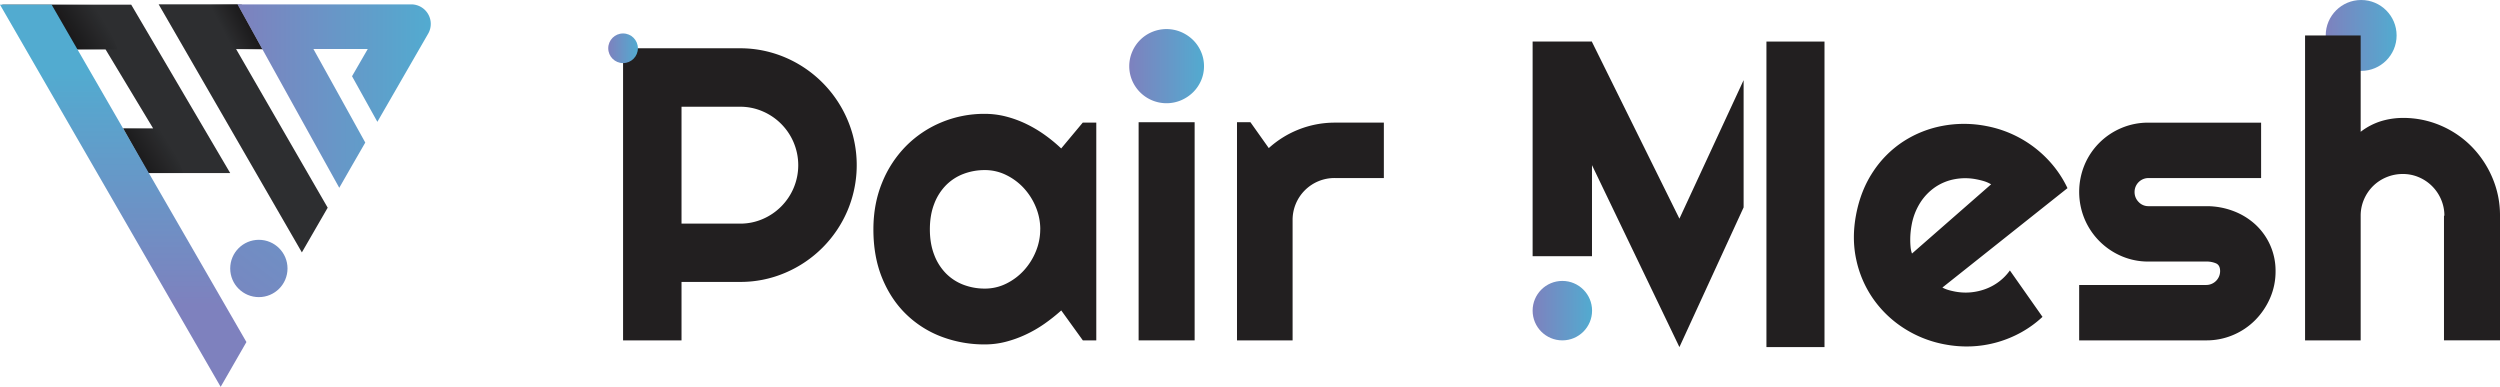 <svg xmlns="http://www.w3.org/2000/svg" xmlns:xlink="http://www.w3.org/1999/xlink" viewBox="0 0 2861.93 442.85"><defs><style>.cls-1{fill:url(#未命名的渐变_85);}.cls-2{fill:#221f20;}.cls-3{fill:#2d2e30;}.cls-3,.cls-4,.cls-5,.cls-8,.cls-9{fill-rule:evenodd;}.cls-4{fill:url(#未命名的渐变_13);}.cls-5{fill:url(#未命名的渐变_13-2);}.cls-6{fill:url(#未命名的渐变_85-2);}.cls-7{fill:url(#未命名的渐变_85-3);}.cls-8{fill:url(#未命名的渐变_13-3);}.cls-9{fill:url(#未命名的渐变_85-4);}.cls-10{fill:url(#未命名的渐变_85-5);}.cls-11{fill:url(#未命名的渐变_85-6);}.cls-12{fill:url(#未命名的渐变_85-7);}</style><linearGradient id="未命名的渐变_85" x1="2662.41" y1="40.58" x2="2743.57" y2="40.58" gradientUnits="userSpaceOnUse"><stop offset="0" stop-color="#7e81be"/><stop offset="1" stop-color="#52abd0"/></linearGradient><linearGradient id="未命名的渐变_13" x1="115.96" y1="19.06" x2="38.34" y2="67.19" gradientUnits="userSpaceOnUse"><stop offset="0" stop-color="#040000" stop-opacity="0"/><stop offset="1" stop-color="#040000"/></linearGradient><linearGradient id="未命名的渐变_13-2" x1="191.21" y1="160.65" x2="113.58" y2="208.79" xlink:href="#未命名的渐变_13"/><linearGradient id="未命名的渐变_85-2" x1="141.05" y1="349.94" x2="141.05" y2="82.74" xlink:href="#未命名的渐变_85"/><linearGradient id="未命名的渐变_85-3" x1="234.15" y1="390.06" x2="484.3" y2="57.28" xlink:href="#未命名的渐变_85"/><linearGradient id="未命名的渐变_13-3" x1="-3407.73" y1="34.47" x2="-3466.87" y2="3.33" gradientTransform="matrix(-1, 0, 0, 1, -3152.63, 0)" xlink:href="#未命名的渐变_13"/><linearGradient id="未命名的渐变_85-4" x1="271.96" y1="109.95" x2="493.19" y2="109.95" xlink:href="#未命名的渐变_85"/><linearGradient id="未命名的渐变_85-5" x1="696.3" y1="55.27" x2="730.24" y2="55.27" xlink:href="#未命名的渐变_85"/><linearGradient id="未命名的渐变_85-6" x1="1292.73" y1="75.73" x2="1378.31" y2="75.73" xlink:href="#未命名的渐变_85"/><linearGradient id="未命名的渐变_85-7" x1="1754.5" y1="355.62" x2="1822.56" y2="355.62" xlink:href="#未命名的渐变_85"/></defs><g id="图层_2" data-name="图层 2"><g id="图层_1-2" data-name="图层 1"><circle class="cls-1" cx="2702.99" cy="40.58" r="40.58"/><path class="cls-2" d="M780.19,389.65H713.27V55.27H847.12a130.78,130.78,0,0,1,35.44,4.78,133.44,133.44,0,0,1,31.83,13.53A135,135,0,0,1,976,153.67,133.66,133.66,0,0,1,970.24,241,134.27,134.27,0,0,1,899,312.24a129.88,129.88,0,0,1-51.88,10.49H780.19Zm0-267.46V256h66.93A64.45,64.45,0,0,0,873,250.79a67.12,67.12,0,0,0,35.56-35.67,67,67,0,0,0,0-52A67.09,67.09,0,0,0,873,127.44a64.45,64.45,0,0,0-25.88-5.25Z"/><path class="cls-2" d="M1255,389.65h-15.39l-24.72-34.27a204.54,204.54,0,0,1-19.23,15.27A142.64,142.64,0,0,1,1174.27,383a130.63,130.63,0,0,1-23,8.28,95.55,95.55,0,0,1-23.9,3,137.84,137.84,0,0,1-49.55-8.86,117.63,117.63,0,0,1-40.57-25.77q-17.38-16.9-27.4-41.39t-10-55.73q0-29.15,10-53.52a127.26,127.26,0,0,1,27.4-41.85A123.65,123.65,0,0,1,1077.85,140a127.43,127.43,0,0,1,49.55-9.67,97,97,0,0,1,24,3,124.6,124.6,0,0,1,23.08,8.39,144.36,144.36,0,0,1,21.34,12.59,175.85,175.85,0,0,1,19,15.63l24.72-29.62H1255Zm-64.12-127.08a66.22,66.22,0,0,0-5-25.3,72.78,72.78,0,0,0-13.64-21.69A67.84,67.84,0,0,0,1152,200.43a54.68,54.68,0,0,0-24.6-5.72,68.13,68.13,0,0,0-24.6,4.43,56.12,56.12,0,0,0-20,13.06,61.26,61.26,0,0,0-13.41,21.34q-4.9,12.71-4.9,29t4.9,29a61.07,61.07,0,0,0,13.41,21.34,56.12,56.12,0,0,0,20,13.06,68.13,68.13,0,0,0,24.6,4.43,54.68,54.68,0,0,0,24.6-5.72,67.67,67.67,0,0,0,20.17-15.15,72.78,72.78,0,0,0,13.64-21.69A66.18,66.18,0,0,0,1190.83,262.57Z"/><path class="cls-2" d="M1367.58,389.65h-64.12V139.92h64.12Z"/><path class="cls-2" d="M1479.74,389.65h-63.66V139.92h15.39l21,29.61A112.59,112.59,0,0,1,1528,140.38h56.2v63.43H1528a47.92,47.92,0,0,0-48.27,48.27Z"/><path class="cls-2" d="M2223.59,329.18a37.77,37.77,0,0,0,7,2.83c2.4.69,4.82,1.26,7.27,1.73a64.71,64.71,0,0,0,18.1.94,65.94,65.94,0,0,0,17.24-3.92,59.91,59.91,0,0,0,15.4-8.5,58.61,58.61,0,0,0,12.26-12.65l37.34,53.12a123,123,0,0,1-24.12,17.59,129.55,129.55,0,0,1-27.59,11.43,127.56,127.56,0,0,1-29.63,4.76,132.57,132.57,0,0,1-30.54-2.28,130.4,130.4,0,0,1-46.91-18.56,125.48,125.48,0,0,1-34.92-33.44,123,123,0,0,1-19.4-44.54q-5.49-24.72-.26-52.1,5.34-28,19.62-49.33A119.74,119.74,0,0,1,2179,161.88a124.27,124.27,0,0,1,44.7-17.78,133,133,0,0,1,50.4.23A130.22,130.22,0,0,1,2350.8,190a124.19,124.19,0,0,1,16,25.37ZM2279.37,211a37.89,37.89,0,0,0-8.21-3.62,84,84,0,0,0-8.74-2.13,65.62,65.62,0,0,0-25-.08,58.57,58.57,0,0,0-22.17,9.15,61.77,61.77,0,0,0-17,17.69,71.17,71.17,0,0,0-9.89,25.68q-.63,3.32-1.09,7.57a85.76,85.76,0,0,0-.47,8.72,84.17,84.17,0,0,0,.37,8.65,30.3,30.3,0,0,0,1.62,7.63Z"/><path class="cls-2" d="M2525.68,389.65H2380.17V326.23h145.51a15.91,15.91,0,0,0,15.85-15.86q0-6.75-4.66-8.86a27.12,27.12,0,0,0-11.19-2.1h-66.23a76.92,76.92,0,0,1-31-6.29,79.78,79.78,0,0,1-42.09-42.44,80.92,80.92,0,0,1,0-62,78.66,78.66,0,0,1,42.09-42.09,78,78,0,0,1,31-6.18h129v63.43h-129a15.91,15.91,0,0,0-15.85,15.85,15.92,15.92,0,0,0,4.66,11.55,15.07,15.07,0,0,0,11.19,4.78h66.23a86.19,86.19,0,0,1,30.78,5.48,77.8,77.8,0,0,1,25.18,15.27A71.81,71.81,0,0,1,2605,310.37a76,76,0,0,1-6.3,30.9,82.65,82.65,0,0,1-17,25.18,78.41,78.41,0,0,1-25.18,17A77.49,77.49,0,0,1,2525.68,389.65Z"/><path class="cls-2" d="M2702.43,389.65h-63.66V40.58h63.66v110.3A74.59,74.59,0,0,1,2726,138.63,86,86,0,0,1,2750.7,135a108.36,108.36,0,0,1,43.37,8.74,110.47,110.47,0,0,1,35.33,24,115,115,0,0,1,23.78,35.68,109.22,109.22,0,0,1,8.75,43.49v142.7H2797.8V247h.47a46.88,46.88,0,0,0-3.73-18.54,48.06,48.06,0,0,0-25.42-25.53,45.85,45.85,0,0,0-18.42-3.74,48.13,48.13,0,0,0-18.89,3.74,47.55,47.55,0,0,0-15.39,10.26,48.06,48.06,0,0,0-10.26,15.27,46.7,46.7,0,0,0-3.73,18.54Z"/><rect class="cls-2" x="2022.17" y="47.58" width="66.47" height="349.76"/><polygon class="cls-2" points="1822.47 48.01 1822.47 47.58 1822.26 47.58 1754.5 47.58 1754.5 293.26 1822.47 293.26 1822.47 189.07 1922.55 397.34 1996.04 237.41 1996.04 91.76 1922.55 250.31 1822.47 48.01"/><polygon class="cls-3" points="150.22 5.36 89.97 5.36 2.54 5.36 32.09 56.54 120.82 56.54 175.29 146.95 141.07 146.95 169.54 198.14 206.14 198.14 263.54 198.14 150.22 5.36"/><polygon class="cls-4" points="59.1 5.36 77.17 56.54 97.97 56.54 134.47 56.54 115.95 5.36 59.1 5.36"/><polygon class="cls-5" points="134.34 146.95 152.42 198.14 173.21 198.14 209.71 198.14 191.19 146.95 134.34 146.95"/><polygon class="cls-6" points="252.61 442.85 282.1 391.57 59.1 5.36 0 5.36 252.61 442.85"/><circle class="cls-7" cx="296.34" cy="307.33" r="32.8"/><polygon class="cls-3" points="270.26 56.14 300.27 56.14 271.98 4.95 240.71 4.95 181.61 4.95 211.16 56.14 316.02 237.75 345.57 288.94 375.13 237.75 345.57 186.57 270.26 56.14"/><polygon class="cls-8" points="276.49 4.95 305.02 56.54 298.27 56.54 261.78 56.54 219.34 4.95 276.49 4.95"/><path class="cls-9" d="M470.77,5H272l28.29,51.19h0l59.1,106.56,29,52.24L402,191.21l16.15-28L389.25,111,370.94,78l-12.16-21.9H421l-18,31.19,29,52.17L480,56.14l10.17-17.61A22.39,22.39,0,0,0,470.77,5Z"/><circle class="cls-10" cx="713.27" cy="55.27" r="16.97"/><path class="cls-11" d="M1378.31,75.73a40.73,40.73,0,0,1-3.38,16.55,42.75,42.75,0,0,1-9.21,13.41,44.74,44.74,0,0,1-13.65,9.1,42.8,42.8,0,0,1-33.34,0,42.7,42.7,0,0,1-22.62-22.51,41.94,41.94,0,0,1,0-33,42.31,42.31,0,0,1,22.62-22.62,42.8,42.8,0,0,1,33.34,0,44.72,44.72,0,0,1,13.65,9.09,42.38,42.38,0,0,1,9.21,13.53A41,41,0,0,1,1378.31,75.73Z"/><circle class="cls-12" cx="1788.53" cy="355.62" r="34.03"/></g></g></svg>